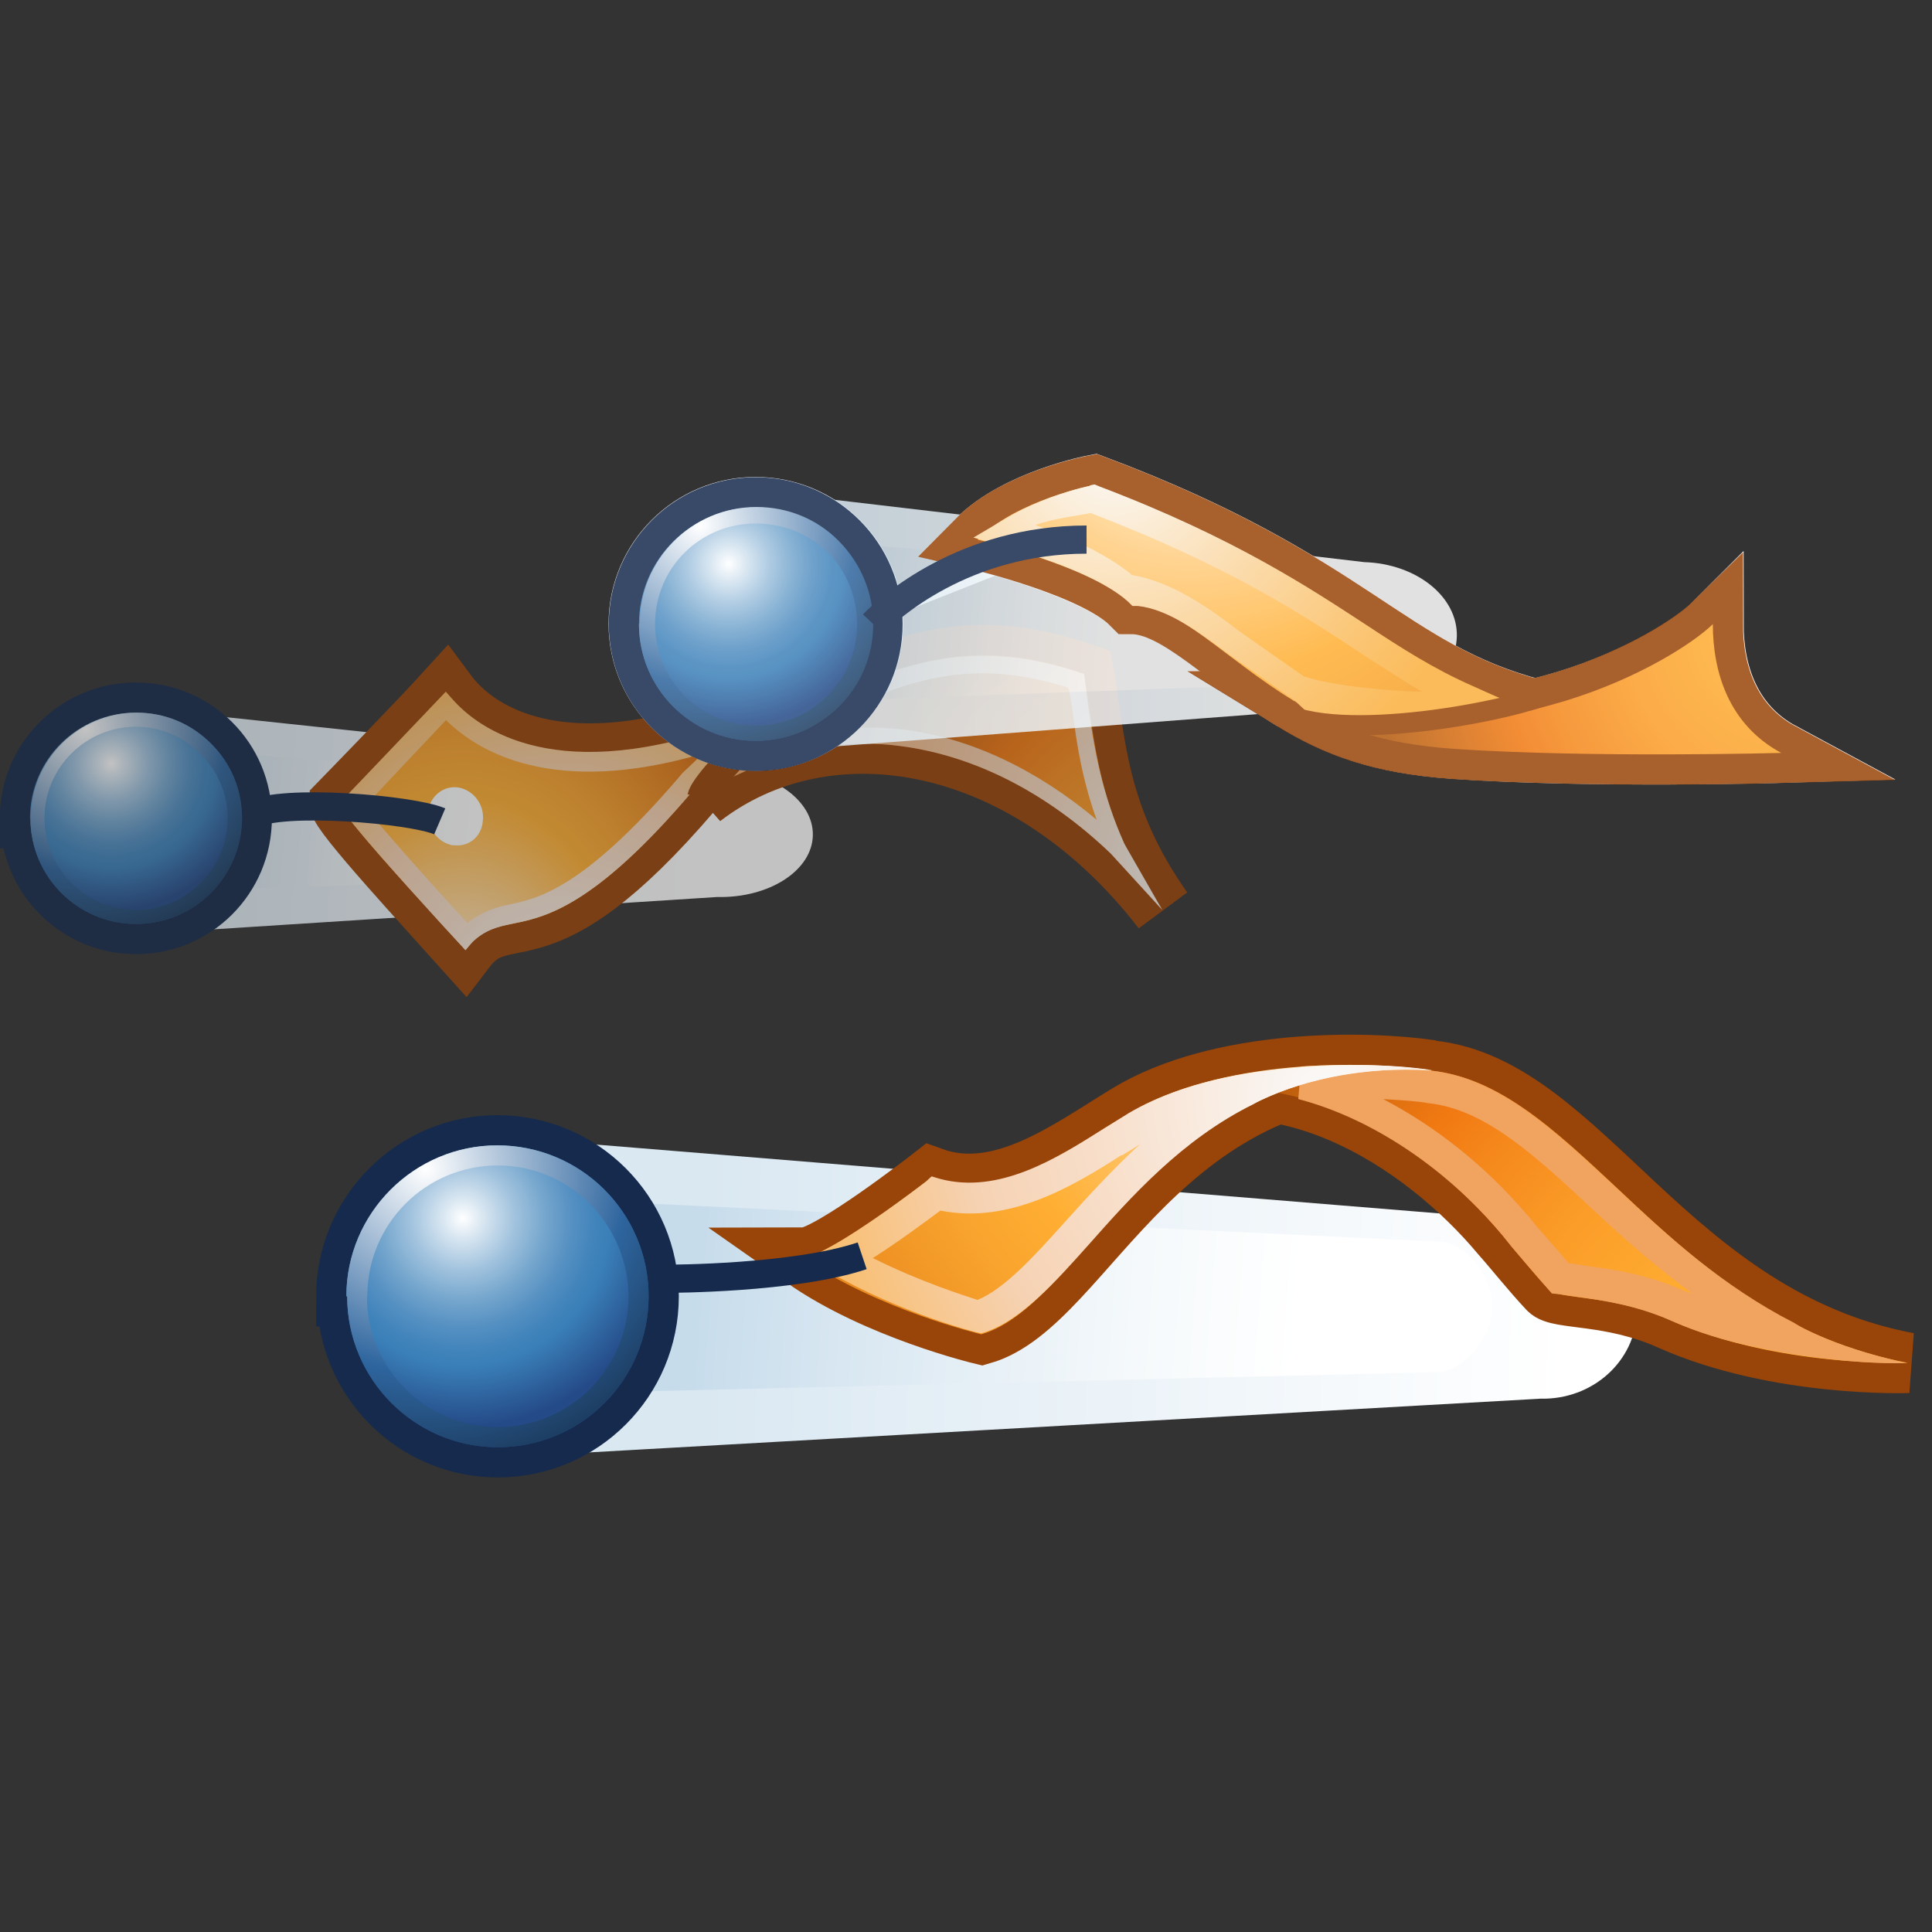 <svg xmlns="http://www.w3.org/2000/svg" width="48" height="48"><rect width="100%" height="100%" fill="#333333" stroke="none"/><defs><radialGradient id="h" cx="339.498" cy="428.408" r="5.153" gradientUnits="userSpaceOnUse" fy="428.408" fx="339.498"><stop offset="0" stop-color="#fff"/><stop offset=".685" stop-color="#2E659E"/><stop offset="1" stop-color="#1D3E63"/></radialGradient><radialGradient id="g" cx="195.265" cy="429.267" r="3.637" gradientUnits="userSpaceOnUse" gradientTransform="matrix(-1 0 0 1 535.407 0)" fy="429.267" fx="195.265"><stop offset="0" stop-color="#fff"/><stop offset=".09" stop-color="#DBE8F2"/><stop offset=".248" stop-color="#A2C3DE"/><stop offset=".395" stop-color="#75A6CD"/><stop offset=".525" stop-color="#5590C2"/><stop offset=".634" stop-color="#4184BB"/><stop offset=".708" stop-color="#3A7FB8"/><stop offset="1" stop-color="#244A87"/></radialGradient><radialGradient id="f" cx="351.189" cy="435.25" r="9.462" gradientUnits="userSpaceOnUse" fy="435.25" fx="351.189"><stop offset="0" stop-color="#FAFAFA"/><stop offset=".332" stop-color="#F8E1CE"/><stop offset=".567" stop-color="#F6D2B3"/><stop offset="1" stop-color="#FAAF3D"/></radialGradient><radialGradient id="e" cx="348.873" cy="709.792" r="9.091" gradientUnits="userSpaceOnUse" gradientTransform="matrix(1 0 0 1.334 0 -511.113)" fy="709.792" fx="348.873"><stop offset="0" stop-color="#fff"/><stop offset=".458" stop-color="#FFAF33"/><stop offset=".559" stop-color="#F8A32D"/><stop offset=".739" stop-color="#E6841C"/><stop offset=".854" stop-color="#D96D10"/></radialGradient><radialGradient id="d" cx="367.341" cy="431.806" r="12.984" gradientUnits="userSpaceOnUse" fy="431.806" fx="367.341"><stop offset="0" stop-color="#FAFAFA"/><stop offset=".238" stop-color="#F7E2CF"/><stop offset=".596" stop-color="#F4C093"/><stop offset=".861" stop-color="#F2AB6E"/><stop offset="1" stop-color="#F1A360"/></radialGradient><radialGradient id="c" cx="366.193" cy="708.806" r="8.033" gradientUnits="userSpaceOnUse" gradientTransform="matrix(1 0 0 1.334 0 -511.113)" fy="708.806" fx="366.193"><stop offset="0" stop-color="#FFAF33"/><stop offset=".184" stop-color="#FEAB30"/><stop offset=".378" stop-color="#FB9E29"/><stop offset=".575" stop-color="#F5891C"/><stop offset=".693" stop-color="#F17912"/><stop offset="1" stop-color="#B35A0D"/></radialGradient><linearGradient id="b" x1="5849.694" x2="5854.938" y1="-4379.211" y2="-4378.933" gradientTransform="matrix(1.479 .033 -.022 1 -8406.498 4615.077)" gradientUnits="userSpaceOnUse"><stop offset="0" stop-color="#C7DCEB"/><stop offset=".273" stop-color="#DAE8F2"/><stop offset=".73" stop-color="#F5F9FB"/><stop offset="1" stop-color="#fff"/></linearGradient><linearGradient id="a" x1="5849.391" x2="5858.448" y1="-4379.257" y2="-4379.267" gradientTransform="matrix(1.479 .033 -.022 1 -8406.498 4615.077)" gradientUnits="userSpaceOnUse"><stop offset="0" stop-color="#DAE8F2"/><stop offset="1" stop-color="#fff"/></linearGradient><linearGradient id="i" x1="5857.932" x2="5872.464" y1="-4037.211" y2="-4037.227" gradientTransform="matrix(1.479 .033 -.031 1.389 -8771.637 5446.559)" gradientUnits="userSpaceOnUse"><stop offset="0" stop-color="#DAE8F2"/><stop offset="1" stop-color="#fff"/></linearGradient><linearGradient id="j" x1="5857.868" x2="5867.949" y1="-4037.277" y2="-4036.741" gradientTransform="matrix(1.479 .033 -.031 1.389 -8771.637 5446.559)" gradientUnits="userSpaceOnUse"><stop offset="0" stop-color="#C7DCEB"/><stop offset=".273" stop-color="#DAE8F2"/><stop offset=".73" stop-color="#F5F9FB"/><stop offset="1" stop-color="#fff"/></linearGradient><radialGradient id="k" cx="380.638" cy="444.215" r="13.944" gradientUnits="userSpaceOnUse" fy="444.215" fx="380.638" gradientTransform="translate(-337.375 -410.294)"><stop offset="0" stop-color="#FFAF33"/><stop offset=".184" stop-color="#FEAB30"/><stop offset=".378" stop-color="#FB9E29"/><stop offset=".575" stop-color="#F5891C"/><stop offset=".693" stop-color="#F17912"/><stop offset="1" stop-color="#B35A0D"/></radialGradient><radialGradient id="l" cx="384.492" cy="452.616" r="4.353" gradientUnits="userSpaceOnUse" fy="452.616" fx="384.492"><stop offset="0" stop-color="#FAFAFA"/><stop offset=".238" stop-color="#F7E2CF"/><stop offset=".596" stop-color="#F4C093"/><stop offset=".861" stop-color="#F2AB6E"/><stop offset="1" stop-color="#F1A360"/></radialGradient><radialGradient id="n" cx="347.954" cy="439.334" r="7.354" gradientUnits="userSpaceOnUse" fy="439.334" fx="347.954"><stop offset="0" stop-color="#fff"/><stop offset=".685" stop-color="#2E659E"/><stop offset="1" stop-color="#1D3E63"/></radialGradient><radialGradient id="m" cx="186.534" cy="440.559" r="5.19" gradientUnits="userSpaceOnUse" gradientTransform="matrix(-1 0 0 1 535.407 0)" fy="440.559" fx="186.534"><stop offset="0" stop-color="#fff"/><stop offset=".09" stop-color="#DBE8F2"/><stop offset=".248" stop-color="#A2C3DE"/><stop offset=".395" stop-color="#75A6CD"/><stop offset=".525" stop-color="#5590C2"/><stop offset=".634" stop-color="#4184BB"/><stop offset=".708" stop-color="#3A7FB8"/><stop offset="1" stop-color="#244A87"/></radialGradient><radialGradient id="o" cx="371.492" cy="434.116" r="21.842" gradientUnits="userSpaceOnUse" fy="434.116" fx="371.492" gradientTransform="translate(-337.375 -410.294)"><stop offset="0" stop-color="#fff"/><stop offset=".458" stop-color="#FFAF33"/><stop offset=".559" stop-color="#F8A32D"/><stop offset=".739" stop-color="#E6841C"/><stop offset=".854" stop-color="#D96D10"/></radialGradient><radialGradient id="p" cx="370.349" cy="437.49" r="15.957" gradientUnits="userSpaceOnUse" fy="437.49" fx="370.349"><stop offset="0" stop-color="#FAFAFA"/><stop offset=".332" stop-color="#F8E1CE"/><stop offset=".567" stop-color="#F6D2B3"/><stop offset="1" stop-color="#FAAF3D"/></radialGradient><radialGradient id="w" cx="365.051" cy="421.44" r="9.5" gradientUnits="userSpaceOnUse" fy="421.44" fx="365.051"><stop offset="0" stop-color="#FAFAFA"/><stop offset=".458" stop-color="#FAD59D"/><stop offset=".828" stop-color="#FABA58"/><stop offset="1" stop-color="#FAAF3D"/></radialGradient><radialGradient id="v" cx="366.91" cy="419.203" r="17.418" gradientUnits="userSpaceOnUse" fy="419.203" fx="366.91"><stop offset="0" stop-color="#fff"/><stop offset=".458" stop-color="#FFAF33"/><stop offset=".559" stop-color="#F8A32D"/><stop offset=".739" stop-color="#E6841C"/><stop offset=".854" stop-color="#D96D10"/></radialGradient><radialGradient id="u" cx="381.826" cy="425.953" r="10.384" gradientUnits="userSpaceOnUse" fy="425.953" fx="381.826"><stop offset="0" stop-color="#FFAF33"/><stop offset=".184" stop-color="#FEAB30"/><stop offset=".378" stop-color="#FB9E29"/><stop offset=".575" stop-color="#F5891C"/><stop offset=".693" stop-color="#F17912"/><stop offset="1" stop-color="#B35A0D"/></radialGradient><radialGradient id="t" cx="354.766" cy="423.349" r="5.702" gradientUnits="userSpaceOnUse" fy="423.349" fx="354.766"><stop offset="0" stop-color="#fff"/><stop offset=".685" stop-color="#2E659E"/><stop offset="1" stop-color="#1D3E63"/></radialGradient><radialGradient id="s" cx="179.929" cy="424.299" r="4.024" gradientUnits="userSpaceOnUse" gradientTransform="matrix(-1 0 0 1 535.407 0)" fy="424.299" fx="179.929"><stop offset="0" stop-color="#fff"/><stop offset=".09" stop-color="#DBE8F2"/><stop offset=".248" stop-color="#A2C3DE"/><stop offset=".395" stop-color="#75A6CD"/><stop offset=".525" stop-color="#5590C2"/><stop offset=".634" stop-color="#4184BB"/><stop offset=".708" stop-color="#3A7FB8"/><stop offset="1" stop-color="#244A87"/></radialGradient><linearGradient id="r" x1="5860.417" x2="5865.66" y1="-4240.178" y2="-4239.899" gradientTransform="matrix(1.479 .033 -.025 1.135 -8415.959 5042.373)" gradientUnits="userSpaceOnUse"><stop offset="0" stop-color="#C7DCEB"/><stop offset=".273" stop-color="#DAE8F2"/><stop offset=".73" stop-color="#F5F9FB"/><stop offset="1" stop-color="#fff"/></linearGradient><linearGradient id="q" x1="5860.114" x2="5869.17" y1="-4240.223" y2="-4240.232" gradientTransform="matrix(1.479 .033 -.025 1.135 -8415.959 5042.373)" gradientUnits="userSpaceOnUse"><stop offset="0" stop-color="#DAE8F2"/><stop offset="1" stop-color="#fff"/></linearGradient></defs><g><g transform="translate(-337.375 -410.294)" opacity=".7"><linearGradient x1="5849.391" x2="5858.448" y1="-4379.257" y2="-4379.267" gradientTransform="matrix(1.479 .033 -.022 1 -8406.498 4615.077)" gradientUnits="userSpaceOnUse"><stop offset="0" stop-color="#DAE8F2"/><stop offset="1" stop-color="#fff"/></linearGradient><path fill="url(#a)" d="M339.96 427.8c2.22.04 3.68 1.43 3.65 2.93-.03 1.5-1 2.85-3.22 2.8l14.8-.95c1.3.03 2.36-.66 2.38-1.53.02-.87-1-1.6-2.3-1.63l-15.3-1.63z"/><linearGradient x1="5849.694" x2="5854.938" y1="-4379.211" y2="-4378.933" gradientTransform="matrix(1.479 .033 -.022 1 -8406.498 4615.077)" gradientUnits="userSpaceOnUse"><stop offset="0" stop-color="#C7DCEB"/><stop offset=".273" stop-color="#DAE8F2"/><stop offset=".73" stop-color="#F5F9FB"/><stop offset="1" stop-color="#fff"/></linearGradient><path fill="url(#b)" d="M342.6 428.98s1.04.62 1 1.75c-.02 1.05-.9 1.66-.9 1.66l9.9-.3c.5 0 1.36-.5 1.38-1.14 0-.65-.74-1.2-1.33-1.2l-10.05-.78z"/><path fill="none" stroke="#994408" stroke-width="1.5" d="M358 427.6c1.95-.87 3.63-1.5 6.3-.57.3 1.67.3 3.53 1.96 5.87-3.43-4.44-8.36-5.18-11.45-2.8.87-.88 1.53-1.6 3.2-2.5"/><path fill="none" stroke="#994408" stroke-width="1.5" d="M354.58 429.94c1-1 1.75-1.83 3.67-2.88-5.68 3.12-8.7 1.92-9.8.43-.7.77-2.63 2.75-2.63 2.75 0 .27 2.16 2.6 3.1 3.65 1.05-1.38 1.8.56 5.66-3.96z"/><radialGradient cx="366.193" cy="708.806" r="8.033" gradientUnits="userSpaceOnUse" gradientTransform="matrix(1 0 0 1.334 0 -511.113)" fy="708.806" fx="366.193"><stop offset="0" stop-color="#FFAF33"/><stop offset=".184" stop-color="#FEAB30"/><stop offset=".378" stop-color="#FB9E29"/><stop offset=".575" stop-color="#F5891C"/><stop offset=".693" stop-color="#F17912"/><stop offset="1" stop-color="#B35A0D"/></radialGradient><path fill="url(#c)" d="M358 427.6c1.95-.87 3.63-1.5 6.3-.57.3 1.67.3 3.53 1.96 5.87-3.43-4.44-8.36-5.18-11.45-2.8.87-.88 1.53-1.6 3.2-2.5"/><g><radialGradient cx="367.341" cy="431.806" r="12.984" gradientUnits="userSpaceOnUse" fy="431.806" fx="367.341"><stop offset="0" stop-color="#FAFAFA"/><stop offset=".238" stop-color="#F7E2CF"/><stop offset=".596" stop-color="#F4C093"/><stop offset=".861" stop-color="#F2AB6E"/><stop offset="1" stop-color="#F1A360"/></radialGradient><path fill="url(#d)" d="M358.02 427.58c-.8.45-1.43.87-2 1.36l-.93.88 1.14-.52c1.1-.46 2.32-.63 3.52-.47 1.84.24 3.64 1.16 5.22 2.67l1.28 1.4-.94-1.64c-.55-1.22-.74-2.3-.9-3.4 0 0-.1-.82-.1-.82l-.13-.04c-2.57-.85-4.25-.26-6.18.58zm.2.4c1.84-.83 3.36-1.34 5.7-.6.04.17.1.53.1.53.1.9.26 1.8.6 2.75-1.48-1.24-3.12-2.03-4.8-2.24-.87-.1-1.73-.05-2.57.14.3-.2.6-.38.96-.57z"/></g><g><radialGradient cx="348.873" cy="709.792" r="9.091" gradientUnits="userSpaceOnUse" gradientTransform="matrix(1 0 0 1.334 0 -511.113)" fy="709.792" fx="348.873"><stop offset="0" stop-color="#fff"/><stop offset=".458" stop-color="#FFAF33"/><stop offset=".559" stop-color="#F8A32D"/><stop offset=".739" stop-color="#E6841C"/><stop offset=".854" stop-color="#D96D10"/></radialGradient><path fill="url(#e)" d="M348.44 427.5c-.7.77-2.63 2.75-2.63 2.75 0 .27 2.18 2.6 3.13 3.65 1.04-1.38 1.8.56 5.65-3.96 1-1 1.75-1.83 3.67-2.88-5.67 3.12-8.7 1.92-9.8.43zm.2 3.8c-.4-.07-.66-.44-.63-.84.05-.4.4-.66.76-.6.38.07.65.44.6.83-.03.4-.36.66-.74.6z"/><g><radialGradient cx="351.189" cy="435.25" r="9.462" gradientUnits="userSpaceOnUse" fy="435.25" fx="351.189"><stop offset="0" stop-color="#FAFAFA"/><stop offset=".332" stop-color="#F8E1CE"/><stop offset=".567" stop-color="#F6D2B3"/><stop offset="1" stop-color="#FAAF3D"/></radialGradient><path fill="url(#f)" d="M345.8 430.26l.1.16c.25.4 1.32 1.6 2.44 2.83l.6.65.17-.2c.32-.3.62-.38 1-.46.8-.16 2.02-.4 4.48-3.3 0 0 .1-.1.1-.1l1.26-1.2 1.6-1.2-1.85.78c-4.48 1.66-6.44.17-7.07-.54l-.18-.2-2.65 2.78zm2.65-2.08c.78.77 2.64 1.93 6.38.84-.23.23-.5.48-.5.48l-.1.12c-2.38 2.77-3.5 3-4.22 3.15-.36.07-.7.2-1.02.46-.13-.14-.28-.3-.28-.3-.63-.7-1.86-2.06-2.27-2.6.22-.25 1.75-1.86 2.02-2.15z"/></g></g><path fill="none" stroke="#152a4c" stroke-width=".7" d="M348.3 430.7c-.7-.3-3.92-.57-4.66-.17"/><g><path fill="none" stroke="#152a4c" stroke-width="1.5" d="M338.13 430.62c0 1.46 1.18 2.63 2.62 2.63 1.46 0 2.63-1.17 2.63-2.63 0-1.45-1.17-2.62-2.63-2.62-1.45 0-2.63 1.17-2.63 2.62z"/><radialGradient cx="195.265" cy="429.267" r="3.637" gradientUnits="userSpaceOnUse" gradientTransform="matrix(-1 0 0 1 535.407 0)" fy="429.267" fx="195.265"><stop offset="0" stop-color="#fff"/><stop offset=".09" stop-color="#DBE8F2"/><stop offset=".248" stop-color="#A2C3DE"/><stop offset=".395" stop-color="#75A6CD"/><stop offset=".525" stop-color="#5590C2"/><stop offset=".634" stop-color="#4184BB"/><stop offset=".708" stop-color="#3A7FB8"/><stop offset="1" stop-color="#244A87"/></radialGradient><path fill="url(#g)" d="M338.13 430.62c0 1.46 1.18 2.63 2.62 2.63 1.46 0 2.63-1.17 2.63-2.63 0-1.45-1.17-2.62-2.63-2.62-1.45 0-2.63 1.17-2.63 2.62z"/><g><radialGradient cx="339.498" cy="428.408" r="5.153" gradientUnits="userSpaceOnUse" fy="428.408" fx="339.498"><stop offset="0" stop-color="#fff"/><stop offset=".685" stop-color="#2E659E"/><stop offset="1" stop-color="#1D3E63"/></radialGradient><path fill="url(#h)" d="M338.13 430.62c0 1.45 1.18 2.63 2.62 2.63.7 0 1.36-.27 1.86-.77s.78-1.15.78-1.86c0-.7-.27-1.36-.77-1.85-.5-.5-1.14-.77-1.85-.77-1.45 0-2.63 1.18-2.63 2.62zm.35 0c0-1.25 1.02-2.27 2.27-2.27.6 0 1.18.24 1.6.67.44.43.68 1 .68 1.6 0 .6-.24 1.2-.67 1.6-.43.44-1 .68-1.6.68-1.26 0-2.28-1.02-2.28-2.28z"/></g></g><path fill="none" stroke="#994408" stroke-width=".7" d="M359 426.47c-1.65.76-4.1 3.15-4.2 3.63"/></g><g><g><path fill="#fff" stroke="#fff" stroke-width="1.5" d="M15.87 15.5c0 1.6 1.3 2.9 2.9 2.9 1.62 0 2.92-1.3 2.92-2.9 0-1.6-1.3-2.9-2.92-2.9-1.6 0-2.9 1.3-2.9 2.9z"/></g><path fill="#fff" stroke="#fff" stroke-width="1.5" d="M32.13 17.4c1.06.65 2.15 1.07 3.98 1.2 3.45.24 8.16.1 8.16.1-1.3-.7-1.7-2-1.7-3.2-.92.92-5.4 3.55-10.43 1.9z"/><path fill="#fff" stroke="#fff" stroke-width="1.5" d="M38.13 17.62c-3.68-.97-4.5-3.15-10.95-5.57 0 0-1.9.36-2.9 1.36 0 0 2.9.7 3.83 1.6 1.14 0 2.36 1.38 4.03 2.4"/><path fill="#fff" stroke="#fff" stroke-width=".5" d="M31.78 17.65c1.46.86 5.84 0 6.84-.47"/><path fill="#fff" stroke="#fff" stroke-width=".7" d="M27 13.4c-3.04 0-4.92 1.7-5.3 2.1"/></g><path fill="url(#i)" d="M12.4 28.24c2.22.05 3.67 1.96 3.63 4.05-.05 2.08-1.03 3.97-3.26 3.9l25.5-1.44c1.3.03 2.36-.93 2.4-2.15.02-1.2-1-2.2-2.3-2.24L12.4 28.24z"/><path fill="url(#j)" d="M15.03 29.87s1.03.84 1 2.42c-.04 1.45-.93 2.3-.93 2.3l20.6-.5c.48.03 1.35-.68 1.37-1.58.02-.9-.72-1.65-1.3-1.66l-20.74-1z"/><path fill="none" stroke="#994408" stroke-width="1.5" d="M28 27.7c3.65-1.87 7.4.7 9.3 2.98.33.37.73.88 1.17 1.35.24.27 1.56.1 3.04.77 2.66 1.18 5.9 1.06 5.9 1.06-5.96-1.12-8.1-6.86-11.84-7.26-6.77-.44-8.55 5.8-11.18 6.55 0 0-2.6-.62-4.42-1.9.62 0 3.18-2 3.18-2 1.7.62 3.4-.67 4.86-1.56 2.3-1.4 5.92-1.34 7.56-1.1"/><path fill="url(#k)" d="M28 27.7c2.3-1.4 5.92-1.34 7.56-1.1 3.74.4 5.88 6.14 11.84 7.26 0 0-3.24.12-5.9-1.06-1.47-.66-2.8-.5-3.03-.77-.44-.47-.84-.98-1.16-1.36-1.9-2.28-5.65-4.84-9.3-2.98z"/><g transform="translate(-337.375 -410.294)"><radialGradient cx="384.492" cy="452.616" r="4.353" gradientUnits="userSpaceOnUse" fy="452.616" fx="384.492"><stop offset="0" stop-color="#FAFAFA"/><stop offset=".238" stop-color="#F7E2CF"/><stop offset=".596" stop-color="#F4C093"/><stop offset=".861" stop-color="#F2AB6E"/><stop offset="1" stop-color="#F1A360"/></radialGradient><path fill="url(#l)" d="M369.7 436.8l-.07.8c1.8.47 3.66 1.7 5.06 3.37-.06-.08.24.3.24.3l1 1.16.2.02.48.07c.57.08 1.4.2 2.27.58.78.35 1.67.6 2.8.8 0 0 1.68.3 3.07.26-1.98-.44-2.8-1-2.8-1-1.76-.9-3.14-2.15-4.4-3.34-1.58-1.47-2.93-2.75-4.64-2.93-.9-.14-2.12-.17-3.23-.1zm5.6 3.66c-1.02-1.2-2.26-2.18-3.56-2.86.5.03.93.06 1.1.1 1.44.14 2.7 1.33 4.17 2.7.75.7 1.55 1.4 2.42 2.04-.07-.03-.15-.05-.2-.07-.98-.44-1.88-.55-2.48-.63-.18-.04-.28-.05-.4-.06-.15-.18-.8-.92-.8-.92s-.24-.3-.24-.3z"/></g><g transform="translate(-337.375 -410.294)"><path fill="none" stroke="#152a4c" stroke-width="1.5" d="M346 442.5c0 2.07 1.68 3.75 3.74 3.75 2.08 0 3.75-1.68 3.75-3.75 0-2.07-1.68-3.75-3.76-3.75-2.06 0-3.75 1.68-3.75 3.75z"/><radialGradient cx="186.534" cy="440.559" r="5.19" gradientUnits="userSpaceOnUse" gradientTransform="matrix(-1 0 0 1 535.407 0)" fy="440.559" fx="186.534"><stop offset="0" stop-color="#fff"/><stop offset=".09" stop-color="#DBE8F2"/><stop offset=".248" stop-color="#A2C3DE"/><stop offset=".395" stop-color="#75A6CD"/><stop offset=".525" stop-color="#5590C2"/><stop offset=".634" stop-color="#4184BB"/><stop offset=".708" stop-color="#3A7FB8"/><stop offset="1" stop-color="#244A87"/></radialGradient><path fill="url(#m)" d="M346 442.5c0 2.07 1.68 3.75 3.74 3.75 2.08 0 3.75-1.68 3.75-3.75 0-2.07-1.68-3.75-3.76-3.75-2.06 0-3.75 1.68-3.75 3.75z"/><g><radialGradient cx="347.954" cy="439.334" r="7.354" gradientUnits="userSpaceOnUse" fy="439.334" fx="347.954"><stop offset="0" stop-color="#fff"/><stop offset=".685" stop-color="#2E659E"/><stop offset="1" stop-color="#1D3E63"/></radialGradient><path fill="url(#n)" d="M346 442.5c0 2.06 1.68 3.75 3.74 3.75 1 0 1.95-.4 2.65-1.1.7-.7 1.1-1.65 1.1-2.65s-.4-1.94-1.1-2.65c-.7-.7-1.65-1.1-2.66-1.1-2.06 0-3.75 1.68-3.75 3.75zm.5 0c0-1.8 1.45-3.25 3.24-3.25.87 0 1.68.34 2.3.96.6.62.95 1.43.95 2.3 0 .87-.35 1.68-.96 2.3-.62.6-1.43.94-2.3.94-1.78 0-3.24-1.46-3.24-3.24z"/></g></g><path fill="url(#o)" d="M35.56 26.6c-6.77-.44-8.55 5.8-11.18 6.55 0 0-2.6-.62-4.43-1.9.63 0 3.2-2 3.2-2 1.7.63 3.38-.67 4.85-1.56 2.3-1.4 5.92-1.34 7.56-1.1z"/><g transform="translate(-337.375 -410.294)"><radialGradient cx="370.349" cy="437.49" r="15.957" gradientUnits="userSpaceOnUse" fy="437.49" fx="370.349"><stop offset="0" stop-color="#FAFAFA"/><stop offset=".332" stop-color="#F8E1CE"/><stop offset=".567" stop-color="#F6D2B3"/><stop offset="1" stop-color="#FAAF3D"/></radialGradient><path fill="url(#p)" d="M365.37 437.98l-.55.34c-1.17.74-2.62 1.66-4.1 1.26l-.2-.06-.14.13c-.42.32-1.5 1.13-2.34 1.6l-.63.34.63.34c1.7.98 3.56 1.46 3.58 1.46l.13.03.1-.03c.9-.3 1.75-1.25 2.58-2.18 1.03-1.16 2.3-2.6 4.08-3.48 0 0 1.67-1 4.45-.85-2.28-.33-4.7.1-4.7.1-1.15.2-2.1.53-2.86.98zm-.12 1.02s.33-.2.45-.28c-.72.66-1.34 1.35-1.9 1.97-.72.8-1.47 1.63-2.14 1.9-.3-.1-1.4-.44-2.6-1.04.66-.42 1.3-.9 1.68-1.18 1.72.35 3.33-.63 4.5-1.38z"/></g><g transform="translate(-337.375 -410.294)" opacity=".85"><linearGradient x1="5860.114" x2="5869.17" y1="-4240.223" y2="-4240.232" gradientTransform="matrix(1.479 .033 -.025 1.135 -8415.959 5042.373)" gradientUnits="userSpaceOnUse"><stop offset="0" stop-color="#DAE8F2"/><stop offset="1" stop-color="#fff"/></linearGradient><path fill="url(#q)" d="M356 422.47c2.2.05 3.67 1.6 3.63 3.32-.04 1.7-1 3.23-3.24 3.18l14.8-1.13c1.3.03 2.36-.75 2.38-1.74.02-.98-1-1.8-2.3-1.84l-15.3-1.8z"/><linearGradient x1="5860.417" x2="5865.66" y1="-4240.178" y2="-4239.899" gradientTransform="matrix(1.479 .033 -.025 1.135 -8415.959 5042.373)" gradientUnits="userSpaceOnUse"><stop offset="0" stop-color="#C7DCEB"/><stop offset=".273" stop-color="#DAE8F2"/><stop offset=".73" stop-color="#F5F9FB"/><stop offset="1" stop-color="#fff"/></linearGradient><path fill="url(#r)" d="M358.62 423.8s1.04.7 1 2c-.02 1.2-.9 1.88-.9 1.88l9.9-.36c.5 0 1.36-.56 1.38-1.3 0-.73-.73-1.35-1.32-1.36l-10.06-.85z"/><g><path fill="none" stroke="#152a4c" stroke-width="1.5" d="M353.25 425.8c0 1.6 1.3 2.9 2.9 2.9 1.6 0 2.9-1.3 2.9-2.9 0-1.6-1.3-2.9-2.9-2.9-1.6 0-2.9 1.3-2.9 2.9z"/><radialGradient cx="179.929" cy="424.299" r="4.024" gradientUnits="userSpaceOnUse" gradientTransform="matrix(-1 0 0 1 535.407 0)" fy="424.299" fx="179.929"><stop offset="0" stop-color="#fff"/><stop offset=".09" stop-color="#DBE8F2"/><stop offset=".248" stop-color="#A2C3DE"/><stop offset=".395" stop-color="#75A6CD"/><stop offset=".525" stop-color="#5590C2"/><stop offset=".634" stop-color="#4184BB"/><stop offset=".708" stop-color="#3A7FB8"/><stop offset="1" stop-color="#244A87"/></radialGradient><path fill="url(#s)" d="M353.25 425.8c0 1.6 1.3 2.9 2.9 2.9 1.6 0 2.9-1.3 2.9-2.9 0-1.6-1.3-2.9-2.9-2.9-1.6 0-2.9 1.3-2.9 2.9z"/><g><radialGradient cx="354.766" cy="423.349" r="5.702" gradientUnits="userSpaceOnUse" fy="423.349" fx="354.766"><stop offset="0" stop-color="#fff"/><stop offset=".685" stop-color="#2E659E"/><stop offset="1" stop-color="#1D3E63"/></radialGradient><path fill="url(#t)" d="M353.25 425.8c0 1.6 1.3 2.9 2.9 2.9.78 0 1.5-.3 2.06-.84.56-.55.86-1.28.86-2.06 0-.77-.3-1.5-.85-2.06-.54-.55-1.27-.85-2.05-.85-1.6 0-2.9 1.3-2.9 2.9zm.4 0c0-1.4 1.12-2.5 2.5-2.5.68 0 1.3.25 1.8.72.46.48.72 1.1.72 1.78 0 .68-.26 1.3-.74 1.78-.47.47-1.1.74-1.78.74-1.38 0-2.5-1.13-2.5-2.52z"/></g></g><path fill="none" stroke="#994408" stroke-width="1.5" d="M369.5 427.7c1.06.65 2.15 1.07 4 1.2 3.43.23 8.13.1 8.13.1-1.3-.7-1.7-2-1.7-3.2-.92.9-5.38 3.55-10.42 1.9z"/><path fill="none" stroke="#994408" stroke-width="1.5" d="M375.5 427.92c-3.68-.98-4.5-3.15-10.94-5.57 0 0-1.92.36-2.9 1.35 0 0 2.9.68 3.82 1.6 1.14 0 2.35 1.38 4.03 2.4"/><radialGradient cx="381.826" cy="425.953" r="10.384" gradientUnits="userSpaceOnUse" fy="425.953" fx="381.826"><stop offset="0" stop-color="#FFAF33"/><stop offset=".184" stop-color="#FEAB30"/><stop offset=".378" stop-color="#FB9E29"/><stop offset=".575" stop-color="#F5891C"/><stop offset=".693" stop-color="#F17912"/><stop offset="1" stop-color="#B35A0D"/></radialGradient><path fill="url(#u)" d="M369.5 427.7c1.06.65 2.15 1.07 4 1.2 3.43.23 8.13.1 8.13.1-1.3-.7-1.7-2-1.7-3.2-.92.9-5.38 3.55-10.42 1.9z"/><radialGradient cx="366.91" cy="419.203" r="17.418" gradientUnits="userSpaceOnUse" fy="419.203" fx="366.91"><stop offset="0" stop-color="#fff"/><stop offset=".458" stop-color="#FFAF33"/><stop offset=".559" stop-color="#F8A32D"/><stop offset=".739" stop-color="#E6841C"/><stop offset=".854" stop-color="#D96D10"/></radialGradient><path fill="url(#v)" d="M369.5 427.7c2.2.72 4.28.62 6 .2-3.68-.96-4.5-3.13-10.94-5.56 0 0-1.92.37-2.9 1.36 0 0 2.9.68 3.82 1.6 1.14 0 2.35 1.38 4.03 2.4z"/><g><radialGradient cx="365.051" cy="421.44" r="9.5" gradientUnits="userSpaceOnUse" fy="421.44" fx="365.051"><stop offset="0" stop-color="#FAFAFA"/><stop offset=".458" stop-color="#FAD59D"/><stop offset=".828" stop-color="#FABA58"/><stop offset="1" stop-color="#FAAF3D"/></radialGradient><path fill="url(#w)" d="M364.44 422.37c-.12.02-1.16.26-2.1.82l-.78.46.9.26c1.4.4 2.45.88 2.95 1.34l.1.1h.14c.72.08 1.46.6 2.28 1.22l1.62 1.14.38.35c1.24.4 2.3.2 3.9.05l1.54-.14-1.4-.63c-.96-.42-1.77-.94-2.65-1.52-1.38-.9-3.28-2.17-6.63-3.44l-.12-.05-.1.02zm.03.67c3.4 1.3 5.3 2.54 6.8 3.54.48.3.95.62 1.44.9-.88-.02-2.18-.14-2.94-.38-.12-.08-1.6-1.12-1.6-1.12-.9-.7-1.76-1.24-2.67-1.4-.6-.5-1.52-.93-2.4-1.24.4-.16 1.2-.26 1.37-.3z"/></g><path fill="none" stroke="#994408" stroke-width=".5" d="M369.16 427.95c1.45.85 5.84 0 6.83-.47"/><path fill="none" stroke="#152a4c" stroke-width=".7" d="M364.37 423.7c-3.04 0-4.92 1.7-5.3 2.1"/></g><path fill="none" stroke="#152a4c" stroke-width=".7" d="M21.42 31.2c-1.7.57-4.82.57-4.82.57"/></g></svg>